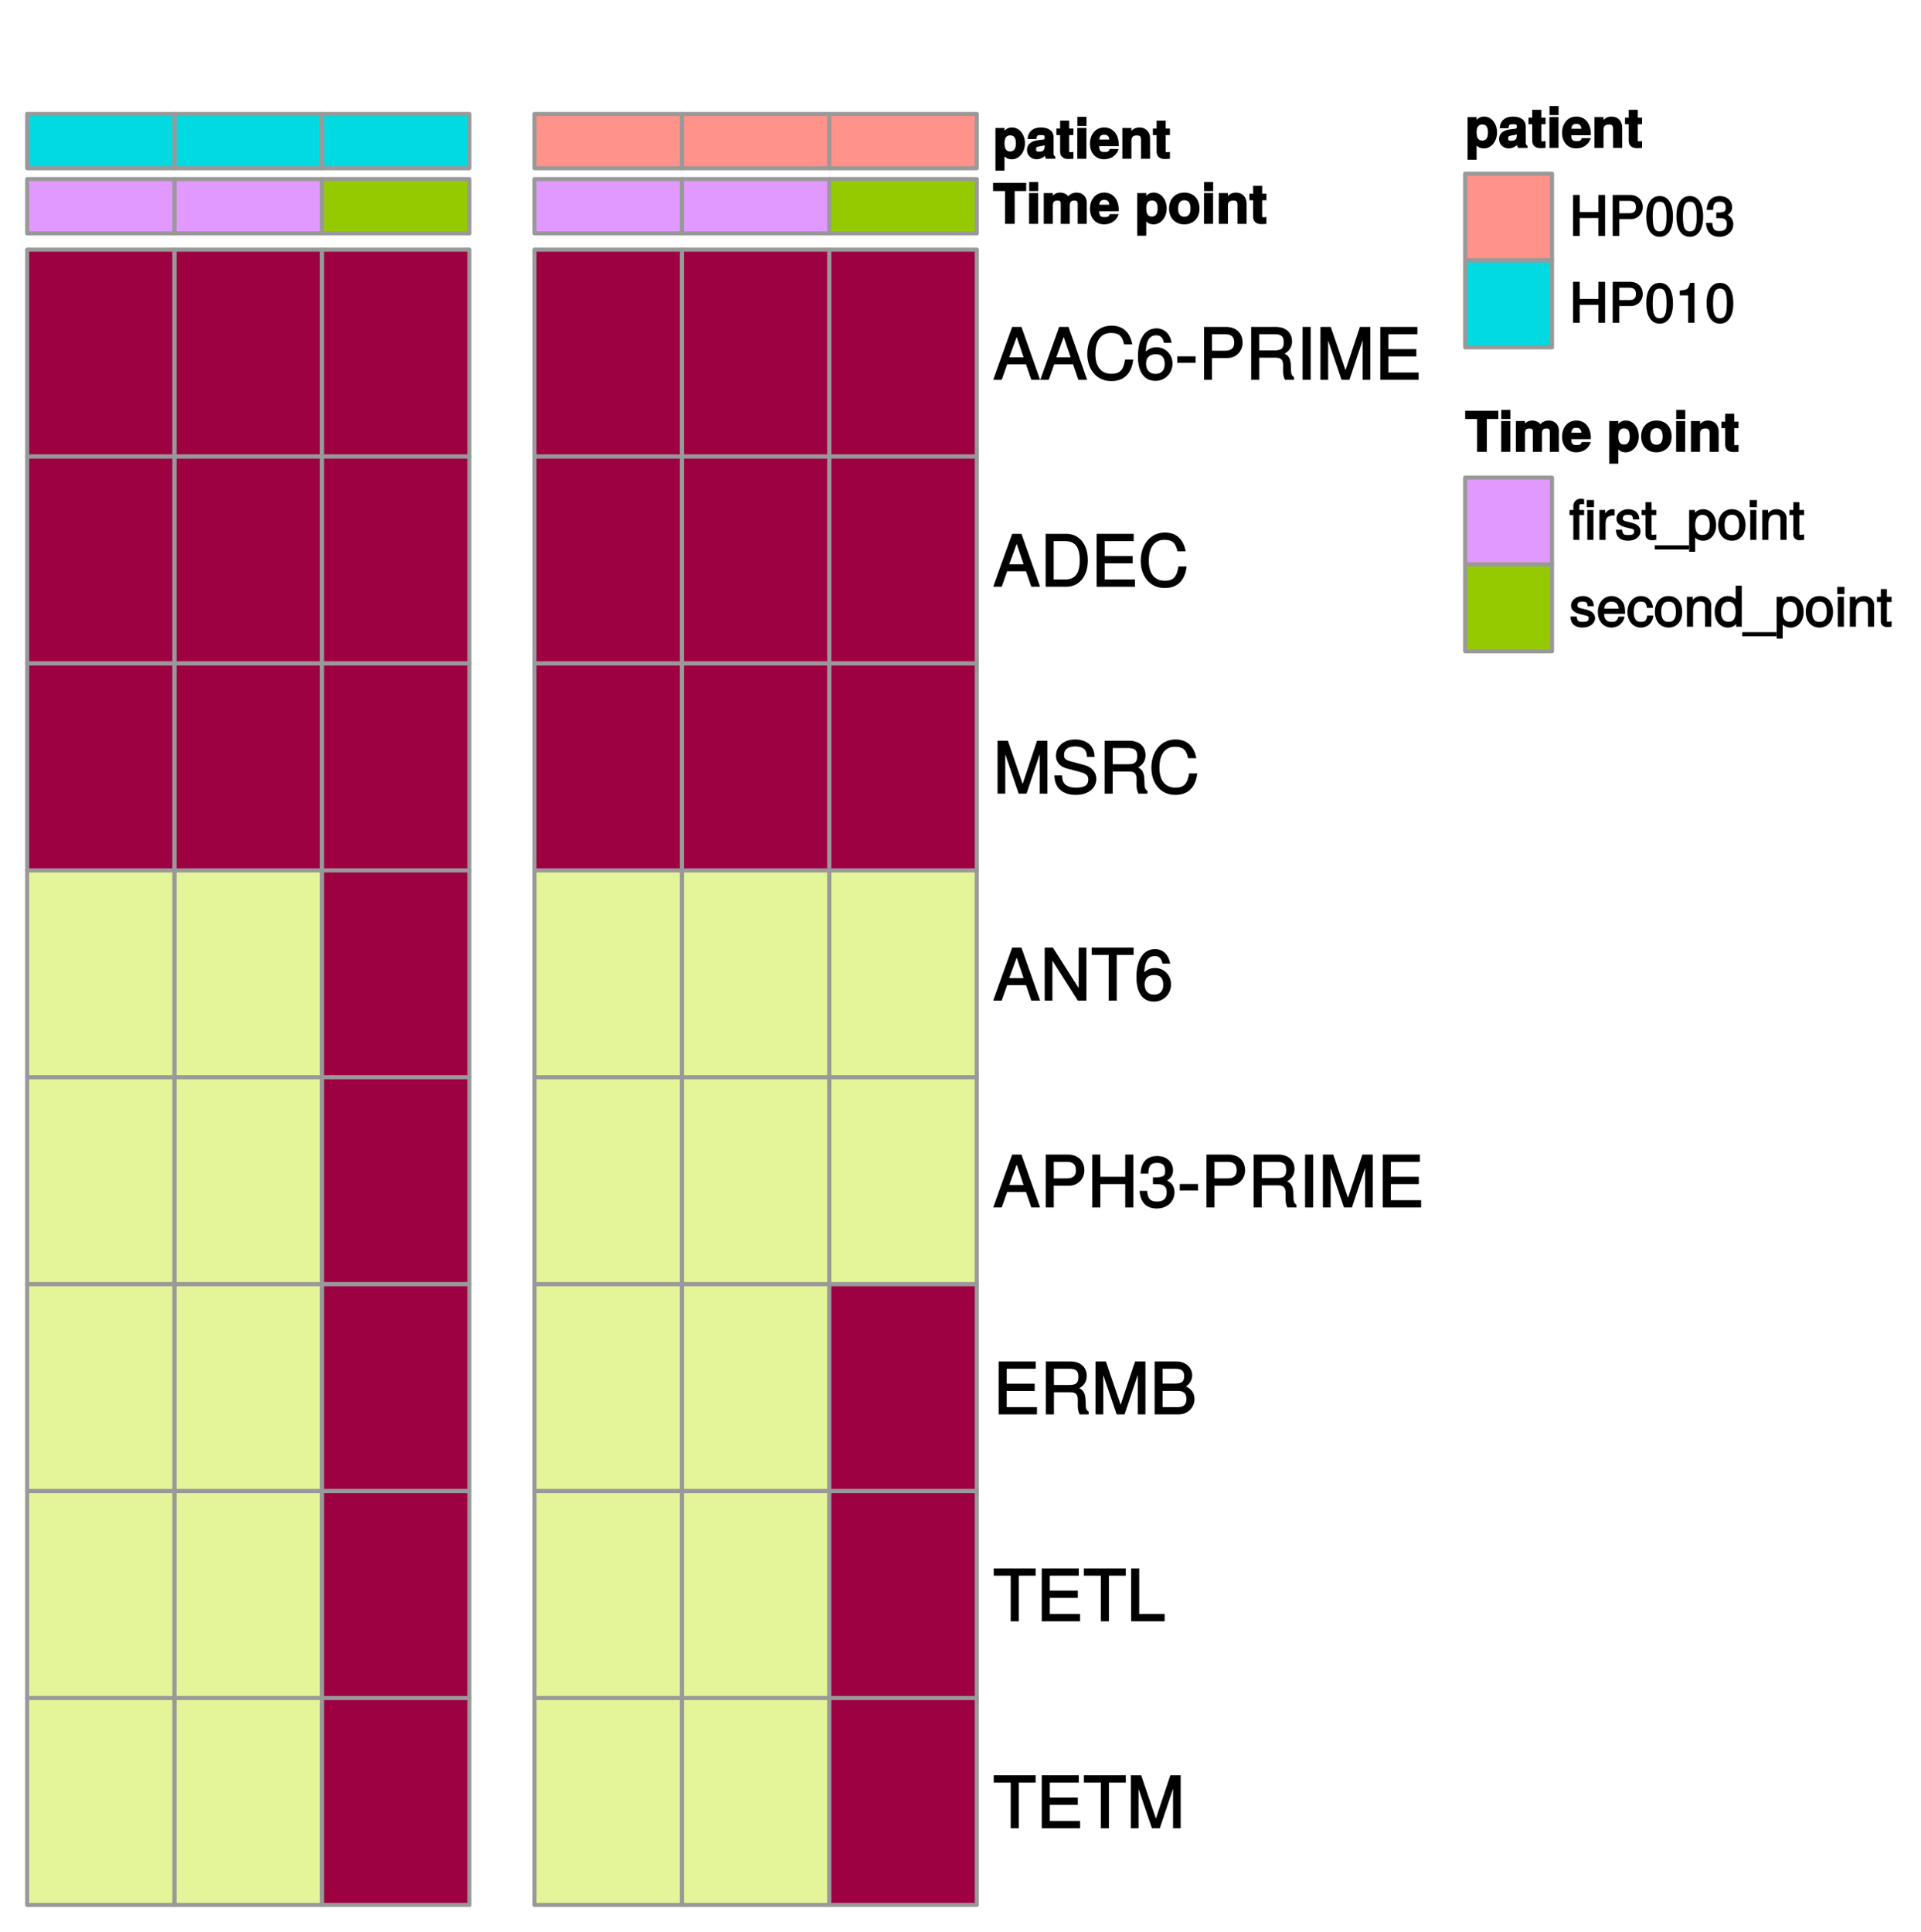 <?xml version="1.0" encoding="UTF-8"?>
<svg xmlns="http://www.w3.org/2000/svg" xmlns:xlink="http://www.w3.org/1999/xlink" width="354pt" height="356pt" viewBox="0 0 354 356" version="1.1">
<defs>
<g>
<symbol overflow="visible" id="glyph0-0">
<path style="stroke:none;" d=""/>
</symbol>
<symbol overflow="visible" id="glyph0-1">
<path style="stroke:none;" d="M 8.625 -0.125 L 5.234 -9.75 L 3.516 -9.75 L 0.031 0 L 1.594 0 L 2.594 -2.844 L 6.078 -2.844 L 7.047 0 L 8.672 0 Z M 5.828 -4.141 L 2.984 -4.141 L 4.5 -8.312 L 4.219 -8.312 L 5.625 -4.141 Z M 5.828 -4.141 "/>
</symbol>
<symbol overflow="visible" id="glyph0-2">
<path style="stroke:none;" d="M 8.797 -3.734 L 7.438 -3.734 C 7.125 -1.797 6.516 -1.109 4.906 -1.109 C 3.031 -1.109 1.969 -2.406 1.969 -4.766 C 1.969 -7.203 2.984 -8.641 4.812 -8.641 C 6.297 -8.641 6.922 -8.109 7.25 -6.531 L 8.766 -6.531 C 8.359 -8.75 7.031 -9.984 4.953 -9.984 C 2.078 -9.984 0.484 -7.531 0.484 -4.766 C 0.484 -1.984 2.125 0.234 4.906 0.234 C 7.219 0.234 8.641 -1.125 8.938 -3.734 Z M 8.797 -3.734 "/>
</symbol>
<symbol overflow="visible" id="glyph0-3">
<path style="stroke:none;" d="M 6.797 -2.984 C 6.797 -4.703 5.5 -6 3.844 -6 C 2.938 -6 2.125 -5.609 1.625 -4.922 L 1.859 -4.844 C 1.875 -7.078 2.469 -8.203 3.781 -8.203 C 4.594 -8.203 5 -7.828 5.219 -6.812 L 6.625 -6.812 C 6.391 -8.453 5.266 -9.484 3.859 -9.484 C 1.719 -9.484 0.422 -7.547 0.422 -4.328 C 0.422 -1.453 1.547 0.188 3.656 0.188 C 5.406 0.188 6.797 -1.188 6.797 -2.984 Z M 5.359 -2.906 C 5.359 -1.734 4.719 -1.094 3.672 -1.094 C 2.594 -1.094 1.922 -1.781 1.922 -2.969 C 1.922 -4.109 2.578 -4.719 3.703 -4.719 C 4.812 -4.719 5.359 -4.141 5.359 -2.906 Z M 5.359 -2.906 "/>
</symbol>
<symbol overflow="visible" id="glyph0-4">
<path style="stroke:none;" d="M 3.828 -3.25 L 3.828 -4.328 L 0.453 -4.328 L 0.453 -3.125 L 3.828 -3.125 Z M 3.828 -3.25 "/>
</symbol>
<symbol overflow="visible" id="glyph0-5">
<path style="stroke:none;" d="M 8.156 -6.828 C 8.156 -8.609 6.969 -9.75 5.094 -9.75 L 1.047 -9.75 L 1.047 0 L 2.516 0 L 2.516 -4.016 L 5.375 -4.016 C 6.922 -4.016 8.156 -5.25 8.156 -6.828 Z M 6.609 -6.875 C 6.609 -5.844 6.078 -5.359 4.906 -5.359 L 2.516 -5.359 L 2.516 -8.406 L 4.906 -8.406 C 6.078 -8.406 6.609 -7.922 6.609 -6.875 Z M 6.609 -6.875 "/>
</symbol>
<symbol overflow="visible" id="glyph0-6">
<path style="stroke:none;" d="M 8.953 -0.125 L 8.953 -0.5 C 8.469 -0.828 8.391 -1.078 8.391 -2.344 C 8.359 -3.906 8 -4.516 6.969 -4.953 L 6.969 -4.688 C 8.031 -5.203 8.594 -6 8.594 -7.078 C 8.594 -8.703 7.438 -9.75 5.578 -9.75 L 1.062 -9.75 L 1.062 0 L 2.547 0 L 2.547 -4.078 L 5.531 -4.078 C 6.609 -4.078 6.969 -3.688 6.953 -2.516 L 6.938 -1.672 C 6.922 -1.094 7.047 -0.516 7.281 0 L 8.953 0 Z M 7.062 -6.906 C 7.062 -5.781 6.625 -5.422 5.344 -5.422 L 2.547 -5.422 L 2.547 -8.406 L 5.344 -8.406 C 6.688 -8.406 7.062 -7.969 7.062 -6.906 Z M 7.062 -6.906 "/>
</symbol>
<symbol overflow="visible" id="glyph0-7">
<path style="stroke:none;" d="M 2.641 -0.125 L 2.641 -9.75 L 1.156 -9.75 L 1.156 0 L 2.641 0 Z M 2.641 -0.125 "/>
</symbol>
<symbol overflow="visible" id="glyph0-8">
<path style="stroke:none;" d="M 10.016 -0.125 L 10.016 -9.75 L 8.109 -9.75 L 5.312 -1.359 L 5.594 -1.359 L 2.734 -9.75 L 0.828 -9.75 L 0.828 0 L 2.25 0 L 2.25 -8.078 L 1.969 -8.078 L 4.719 0 L 6.172 0 L 8.875 -8.078 L 8.609 -8.078 L 8.609 0 L 10.016 0 Z M 10.016 -0.125 "/>
</symbol>
<symbol overflow="visible" id="glyph0-9">
<path style="stroke:none;" d="M 8.094 -0.125 L 8.094 -1.344 L 2.516 -1.344 L 2.516 -4.312 L 7.672 -4.312 L 7.672 -5.656 L 2.516 -5.656 L 2.516 -8.406 L 7.859 -8.406 L 7.859 -9.75 L 1.031 -9.75 L 1.031 0 L 8.094 0 Z M 8.094 -0.125 "/>
</symbol>
<symbol overflow="visible" id="glyph0-10">
<path style="stroke:none;" d="M 8.797 -4.875 C 8.797 -7.812 7.219 -9.75 4.812 -9.75 L 1.016 -9.75 L 1.016 0 L 4.812 0 C 7.203 0 8.797 -1.922 8.797 -4.875 Z M 7.312 -4.859 C 7.312 -2.469 6.469 -1.344 4.609 -1.344 L 2.5 -1.344 L 2.5 -8.406 L 4.609 -8.406 C 6.469 -8.406 7.312 -7.281 7.312 -4.859 Z M 7.312 -4.859 "/>
</symbol>
<symbol overflow="visible" id="glyph0-11">
<path style="stroke:none;" d="M 8.203 -2.734 C 8.203 -3.906 7.344 -4.906 6.062 -5.25 L 3.672 -5.891 C 2.531 -6.188 2.25 -6.422 2.25 -7.156 C 2.25 -8.109 2.969 -8.703 4.234 -8.703 C 5.75 -8.703 6.469 -8.141 6.469 -6.766 L 7.875 -6.766 C 7.875 -8.766 6.469 -9.984 4.281 -9.984 C 2.203 -9.984 0.766 -8.703 0.766 -6.984 C 0.766 -5.828 1.516 -4.969 2.766 -4.641 L 5.125 -4.016 C 6.312 -3.703 6.719 -3.359 6.719 -2.609 C 6.719 -1.578 6.078 -1.109 4.453 -1.109 C 2.656 -1.109 1.891 -1.859 1.891 -3.359 L 0.484 -3.359 C 0.484 -0.969 2.125 0.234 4.375 0.234 C 6.766 0.234 8.203 -1.047 8.203 -2.734 Z M 8.203 -2.734 "/>
</symbol>
<symbol overflow="visible" id="glyph0-12">
<path style="stroke:none;" d="M 8.531 -0.125 L 8.531 -9.75 L 7.109 -9.75 L 7.109 -1.859 L 7.344 -1.953 L 2.359 -9.75 L 0.844 -9.75 L 0.844 0 L 2.266 0 L 2.266 -7.812 L 2.031 -7.719 L 6.953 0 L 8.531 0 Z M 8.531 -0.125 "/>
</symbol>
<symbol overflow="visible" id="glyph0-13">
<path style="stroke:none;" d="M 7.844 -8.547 L 7.844 -9.75 L 0.125 -9.75 L 0.125 -8.406 L 3.25 -8.406 L 3.25 0 L 4.734 0 L 4.734 -8.406 L 7.844 -8.406 Z M 7.844 -8.547 "/>
</symbol>
<symbol overflow="visible" id="glyph0-14">
<path style="stroke:none;" d="M 8.5 -0.125 L 8.5 -9.75 L 7.016 -9.75 L 7.016 -5.656 L 2.422 -5.656 L 2.422 -9.75 L 0.938 -9.75 L 0.938 0 L 2.422 0 L 2.422 -4.312 L 7.016 -4.312 L 7.016 0 L 8.5 0 Z M 8.5 -0.125 "/>
</symbol>
<symbol overflow="visible" id="glyph0-15">
<path style="stroke:none;" d="M 6.703 -2.812 C 6.703 -3.922 6.125 -4.719 5.016 -5.094 L 5.016 -4.828 C 5.875 -5.156 6.438 -5.891 6.438 -6.812 C 6.438 -8.391 5.25 -9.484 3.5 -9.484 C 1.641 -9.484 0.5 -8.328 0.469 -6.234 L 1.891 -6.234 C 1.906 -7.734 2.344 -8.219 3.516 -8.219 C 4.531 -8.219 4.984 -7.75 4.984 -6.766 C 4.984 -5.781 4.703 -5.531 2.734 -5.531 L 2.734 -4.297 L 3.5 -4.297 C 4.766 -4.297 5.266 -3.828 5.266 -2.797 C 5.266 -1.641 4.688 -1.094 3.5 -1.094 C 2.25 -1.094 1.766 -1.578 1.672 -3.062 L 0.266 -3.062 C 0.422 -0.859 1.578 0.188 3.453 0.188 C 5.359 0.188 6.703 -1.062 6.703 -2.812 Z M 6.703 -2.812 "/>
</symbol>
<symbol overflow="visible" id="glyph0-16">
<path style="stroke:none;" d="M 8.234 -2.828 C 8.234 -3.984 7.578 -4.812 6.375 -5.281 L 6.375 -5 C 7.234 -5.406 7.812 -6.234 7.812 -7.203 C 7.812 -8.578 6.672 -9.75 4.875 -9.75 L 0.891 -9.75 L 0.891 0 L 5.297 0 C 7 0 8.234 -1.281 8.234 -2.828 Z M 6.328 -7.031 C 6.328 -6.078 5.922 -5.672 4.578 -5.672 L 2.359 -5.672 L 2.359 -8.406 L 4.578 -8.406 C 5.922 -8.406 6.328 -8 6.328 -7.031 Z M 6.75 -2.828 C 6.75 -1.906 6.328 -1.344 5.188 -1.344 L 2.359 -1.344 L 2.359 -4.328 L 5.188 -4.328 C 6.328 -4.328 6.75 -3.75 6.75 -2.828 Z M 6.75 -2.828 "/>
</symbol>
<symbol overflow="visible" id="glyph0-17">
<path style="stroke:none;" d="M 7.062 -0.125 L 7.062 -1.344 L 2.375 -1.344 L 2.375 -9.75 L 0.891 -9.75 L 0.891 0 L 7.062 0 Z M 7.062 -0.125 "/>
</symbol>
<symbol overflow="visible" id="glyph1-0">
<path style="stroke:none;" d=""/>
</symbol>
<symbol overflow="visible" id="glyph1-1">
<path style="stroke:none;" d="M 6.109 -6.172 L 6.109 -7.562 L 0 -7.562 L 0 -6.047 L 2.203 -6.047 L 2.203 0 L 3.984 0 L 3.984 -6.047 L 6.109 -6.047 Z M 6.109 -6.172 "/>
</symbol>
<symbol overflow="visible" id="glyph1-2">
<path style="stroke:none;" d="M 2.203 -0.125 L 2.203 -5.672 L 0.531 -5.672 L 0.531 0 L 2.203 0 Z M 2.219 -6.188 L 2.219 -7.719 L 0.547 -7.719 L 0.547 -6.047 L 2.219 -6.047 Z M 2.219 -6.188 "/>
</symbol>
<symbol overflow="visible" id="glyph1-3">
<path style="stroke:none;" d="M 8.375 -0.125 L 8.375 -3.953 C 8.375 -5 7.594 -5.766 6.516 -5.766 C 5.844 -5.766 5.266 -5.484 4.953 -5.062 C 4.766 -5.438 4.141 -5.766 3.469 -5.766 C 2.844 -5.766 2.344 -5.516 1.891 -4.953 L 2.125 -4.859 L 2.125 -5.672 L 0.453 -5.672 L 0.453 0 L 2.125 0 L 2.125 -3.375 C 2.125 -4.031 2.359 -4.297 2.953 -4.297 C 3.438 -4.297 3.578 -4.156 3.578 -3.734 L 3.578 0 L 5.25 0 L 5.25 -3.375 C 5.25 -4.031 5.484 -4.297 6.078 -4.297 C 6.547 -4.297 6.703 -4.156 6.703 -3.734 L 6.703 0 L 8.375 0 Z M 8.375 -0.125 "/>
</symbol>
<symbol overflow="visible" id="glyph1-4">
<path style="stroke:none;" d="M 5.375 -2.625 C 5.375 -4.484 4.312 -5.766 2.719 -5.766 C 1.172 -5.766 0.078 -4.562 0.078 -2.766 C 0.078 -1.031 1.156 0.094 2.688 0.094 C 3.906 0.094 5.016 -0.594 5.359 -1.797 L 3.703 -1.797 C 3.547 -1.266 3.25 -1.25 2.734 -1.25 C 2.078 -1.25 1.797 -1.406 1.766 -2.328 L 5.359 -2.328 Z M 3.797 -3.531 L 1.797 -3.531 C 1.859 -4.141 2.078 -4.422 2.703 -4.422 C 3.297 -4.422 3.578 -4.156 3.641 -3.531 Z M 3.797 -3.531 "/>
</symbol>
<symbol overflow="visible" id="glyph1-5">
<path style="stroke:none;" d=""/>
</symbol>
<symbol overflow="visible" id="glyph1-6">
<path style="stroke:none;" d="M 5.875 -2.828 C 5.875 -4.438 4.891 -5.766 3.484 -5.766 C 2.797 -5.766 2.219 -5.438 1.875 -4.828 L 2.109 -4.734 L 2.109 -5.672 L 0.438 -5.672 L 0.438 2.188 L 2.109 2.188 L 2.109 -0.844 L 1.875 -0.766 C 2.219 -0.156 2.797 0.094 3.484 0.094 C 4.781 0.094 5.875 -1.188 5.875 -2.828 Z M 4.203 -2.812 C 4.203 -1.828 3.844 -1.344 3.156 -1.344 C 2.453 -1.344 2.109 -1.812 2.109 -2.828 C 2.109 -3.844 2.453 -4.312 3.156 -4.312 C 3.875 -4.312 4.203 -3.844 4.203 -2.812 Z M 4.203 -2.812 "/>
</symbol>
<symbol overflow="visible" id="glyph1-7">
<path style="stroke:none;" d="M 5.812 -2.797 C 5.812 -4.625 4.703 -5.766 3.016 -5.766 C 1.359 -5.766 0.203 -4.594 0.203 -2.828 C 0.203 -1.047 1.359 0.094 3.016 0.094 C 4.656 0.094 5.812 -1.062 5.812 -2.797 Z M 4.156 -2.812 C 4.156 -1.797 3.766 -1.312 3.016 -1.312 C 2.266 -1.312 1.875 -1.797 1.875 -2.828 C 1.875 -3.859 2.266 -4.359 3.016 -4.359 C 3.797 -4.359 4.156 -3.875 4.156 -2.812 Z M 4.156 -2.812 "/>
</symbol>
<symbol overflow="visible" id="glyph1-8">
<path style="stroke:none;" d="M 5.594 -0.125 L 5.594 -3.75 C 5.594 -4.938 4.797 -5.766 3.656 -5.766 C 2.922 -5.766 2.328 -5.453 1.938 -4.844 L 2.156 -4.75 L 2.156 -5.672 L 0.484 -5.672 L 0.484 0 L 2.156 0 L 2.156 -3.375 C 2.156 -4.016 2.484 -4.297 3.156 -4.297 C 3.766 -4.297 3.922 -4.094 3.922 -3.453 L 3.922 0 L 5.594 0 Z M 5.594 -0.125 "/>
</symbol>
<symbol overflow="visible" id="glyph1-9">
<path style="stroke:none;" d="M 3.141 -0.125 L 3.141 -1.266 C 2.875 -1.234 2.797 -1.219 2.688 -1.219 C 2.312 -1.219 2.359 -1.188 2.359 -1.672 L 2.359 -4.359 L 3.141 -4.359 L 3.141 -5.562 L 2.359 -5.562 L 2.359 -7.016 L 0.688 -7.016 L 0.688 -5.562 L 0 -5.562 L 0 -4.359 L 0.688 -4.359 L 0.688 -1.297 C 0.688 -0.438 1.281 0.047 2.203 0.047 C 2.516 0.047 2.766 0.016 3.141 0 Z M 3.141 -0.125 "/>
</symbol>
<symbol overflow="visible" id="glyph1-10">
<path style="stroke:none;" d="M 5.375 -0.125 L 5.375 -0.359 C 5.078 -0.625 5.047 -0.688 5.047 -0.953 L 5.047 -3.953 C 5.047 -5.062 4.172 -5.766 2.703 -5.766 C 1.25 -5.766 0.344 -5 0.25 -3.625 L 1.875 -3.625 C 1.953 -4.312 2.047 -4.359 2.734 -4.359 C 3.281 -4.359 3.406 -4.312 3.406 -3.953 C 3.406 -3.375 3.125 -3.578 2.438 -3.453 L 1.875 -3.359 C 0.797 -3.172 0.141 -2.562 0.141 -1.594 C 0.141 -0.547 1.016 0.094 1.922 0.094 C 2.516 0.094 3.156 -0.203 3.656 -0.719 L 3.422 -0.812 C 3.422 -0.531 3.484 -0.203 3.656 0 L 5.375 0 Z M 3.406 -2.438 C 3.406 -1.625 3.156 -1.312 2.438 -1.312 C 1.969 -1.312 1.812 -1.344 1.812 -1.75 C 1.812 -2.156 1.906 -2.188 2.484 -2.297 L 2.953 -2.375 C 3.328 -2.453 3.484 -2.516 3.406 -2.469 Z M 3.406 -2.438 "/>
</symbol>
<symbol overflow="visible" id="glyph2-0">
<path style="stroke:none;" d=""/>
</symbol>
<symbol overflow="visible" id="glyph2-1">
<path style="stroke:none;" d="M 6.578 -0.125 L 6.578 -7.562 L 5.359 -7.562 L 5.359 -4.406 L 1.906 -4.406 L 1.906 -7.562 L 0.688 -7.562 L 0.688 0 L 1.906 0 L 1.906 -3.312 L 5.359 -3.312 L 5.359 0 L 6.578 0 Z M 6.578 -0.125 "/>
</symbol>
<symbol overflow="visible" id="glyph2-2">
<path style="stroke:none;" d="M 6.312 -5.281 C 6.312 -6.656 5.359 -7.562 3.922 -7.562 L 0.766 -7.562 L 0.766 0 L 1.984 0 L 1.984 -3.094 L 4.125 -3.094 C 5.328 -3.094 6.312 -4.062 6.312 -5.281 Z M 5.047 -5.312 C 5.047 -4.516 4.672 -4.188 3.781 -4.188 L 1.984 -4.188 L 1.984 -6.469 L 3.781 -6.469 C 4.672 -6.469 5.047 -6.125 5.047 -5.312 Z M 5.047 -5.312 "/>
</symbol>
<symbol overflow="visible" id="glyph2-3">
<path style="stroke:none;" d="M 5.203 -3.547 C 5.203 -6 4.297 -7.359 2.75 -7.359 C 1.219 -7.359 0.281 -5.984 0.281 -3.594 C 0.281 -1.203 1.234 0.156 2.75 0.156 C 4.25 0.156 5.203 -1.203 5.203 -3.547 Z M 4.016 -3.625 C 4.016 -1.609 3.703 -0.844 2.734 -0.844 C 1.797 -0.844 1.469 -1.656 1.469 -3.594 C 1.469 -5.531 1.797 -6.312 2.75 -6.312 C 3.703 -6.312 4.016 -5.516 4.016 -3.625 Z M 4.016 -3.625 "/>
</symbol>
<symbol overflow="visible" id="glyph2-4">
<path style="stroke:none;" d="M 5.203 -2.188 C 5.203 -3.047 4.703 -3.688 3.859 -3.984 L 3.859 -3.703 C 4.516 -3.969 4.984 -4.562 4.984 -5.266 C 4.984 -6.484 4.047 -7.359 2.688 -7.359 C 1.266 -7.359 0.344 -6.438 0.312 -4.797 L 1.484 -4.797 C 1.516 -5.984 1.797 -6.312 2.703 -6.312 C 3.484 -6.312 3.797 -5.984 3.797 -5.234 C 3.797 -4.484 3.625 -4.312 2.062 -4.312 L 2.062 -3.297 L 2.688 -3.297 C 3.656 -3.297 4.016 -2.969 4.016 -2.188 C 4.016 -1.297 3.609 -0.906 2.688 -0.906 C 1.734 -0.906 1.406 -1.234 1.328 -2.406 L 0.156 -2.406 C 0.281 -0.688 1.203 0.156 2.656 0.156 C 4.125 0.156 5.203 -0.844 5.203 -2.188 Z M 5.203 -2.188 "/>
</symbol>
<symbol overflow="visible" id="glyph2-5">
<path style="stroke:none;" d="M 3.609 -0.125 L 3.609 -7.359 L 2.781 -7.359 C 2.438 -6.125 2.375 -6.125 0.875 -5.938 L 0.875 -5.047 L 2.438 -5.047 L 2.438 0 L 3.609 0 Z M 3.609 -0.125 "/>
</symbol>
<symbol overflow="visible" id="glyph2-6">
<path style="stroke:none;" d="M 2.719 -4.688 L 2.719 -5.516 L 1.844 -5.516 L 1.844 -6.188 C 1.844 -6.547 1.906 -6.594 2.297 -6.594 C 2.359 -6.594 2.391 -6.594 2.719 -6.562 L 2.719 -7.516 C 2.391 -7.578 2.281 -7.594 2.109 -7.594 C 1.344 -7.594 0.734 -7.016 0.734 -6.266 L 0.734 -5.516 L 0.031 -5.516 L 0.031 -4.562 L 0.734 -4.562 L 0.734 0 L 1.844 0 L 1.844 -4.562 L 2.719 -4.562 Z M 4.438 -0.125 L 4.438 -5.516 L 3.312 -5.516 L 3.312 0 L 4.438 0 Z M 4.547 -6.156 L 4.547 -7.344 L 3.203 -7.344 L 3.203 -6.031 L 4.547 -6.031 Z M 4.547 -6.156 "/>
</symbol>
<symbol overflow="visible" id="glyph2-7">
<path style="stroke:none;" d="M 3.344 -4.641 L 3.344 -5.609 C 3.062 -5.656 3 -5.656 2.891 -5.656 C 2.344 -5.656 1.828 -5.297 1.344 -4.516 L 1.594 -4.422 L 1.594 -5.516 L 0.547 -5.516 L 0.547 0 L 1.672 0 L 1.672 -2.844 C 1.672 -4.031 1.922 -4.484 3.344 -4.516 Z M 3.344 -4.641 "/>
</symbol>
<symbol overflow="visible" id="glyph2-8">
<path style="stroke:none;" d="M 4.734 -1.594 C 4.734 -2.375 4.156 -2.906 3.109 -3.156 L 2.312 -3.344 C 1.625 -3.516 1.484 -3.594 1.484 -3.953 C 1.484 -4.438 1.766 -4.625 2.453 -4.625 C 3.125 -4.625 3.328 -4.453 3.344 -3.781 L 4.516 -3.781 C 4.516 -4.938 3.688 -5.656 2.484 -5.656 C 1.266 -5.656 0.312 -4.891 0.312 -3.922 C 0.312 -3.094 0.891 -2.578 2.125 -2.281 L 2.906 -2.094 C 3.484 -1.953 3.562 -1.906 3.562 -1.531 C 3.562 -1.047 3.234 -0.891 2.5 -0.891 C 1.75 -0.891 1.469 -0.938 1.344 -1.875 L 0.188 -1.875 C 0.234 -0.516 1.062 0.156 2.438 0.156 C 3.75 0.156 4.734 -0.594 4.734 -1.594 Z M 4.734 -1.594 "/>
</symbol>
<symbol overflow="visible" id="glyph2-9">
<path style="stroke:none;" d="M 2.688 -0.125 L 2.688 -1.016 C 2.438 -0.938 2.297 -0.938 2.141 -0.938 C 1.781 -0.938 1.812 -0.891 1.812 -1.266 L 1.812 -4.562 L 2.688 -4.562 L 2.688 -5.516 L 1.812 -5.516 L 1.812 -6.953 L 0.703 -6.953 L 0.703 -5.516 L -0.016 -5.516 L -0.016 -4.562 L 0.703 -4.562 L 0.703 -0.891 C 0.703 -0.359 1.203 0.062 1.859 0.062 C 2.062 0.062 2.266 0.047 2.688 -0.016 Z M 2.688 -0.125 "/>
</symbol>
<symbol overflow="visible" id="glyph2-10">
<path style="stroke:none;" d="M 5.922 1.641 L 5.922 1 L -0.375 1 L -0.375 1.766 L 5.922 1.766 Z M 5.922 1.641 "/>
</symbol>
<symbol overflow="visible" id="glyph2-11">
<path style="stroke:none;" d="M 5.375 -2.703 C 5.375 -4.453 4.375 -5.656 2.984 -5.656 C 2.266 -5.656 1.594 -5.297 1.203 -4.688 L 1.453 -4.578 L 1.453 -5.516 L 0.406 -5.516 L 0.406 2.188 L 1.516 2.188 L 1.516 -0.766 L 1.266 -0.672 C 1.703 -0.125 2.312 0.156 2.984 0.156 C 4.344 0.156 5.375 -1.031 5.375 -2.703 Z M 4.203 -2.719 C 4.203 -1.531 3.75 -0.906 2.844 -0.906 C 1.953 -0.906 1.516 -1.484 1.516 -2.703 C 1.516 -3.938 1.953 -4.609 2.844 -4.609 C 3.766 -4.609 4.203 -3.969 4.203 -2.719 Z M 4.203 -2.719 "/>
</symbol>
<symbol overflow="visible" id="glyph2-12">
<path style="stroke:none;" d="M 5.234 -2.703 C 5.234 -4.516 4.234 -5.656 2.719 -5.656 C 1.25 -5.656 0.203 -4.516 0.203 -2.75 C 0.203 -0.984 1.234 0.156 2.734 0.156 C 4.203 0.156 5.234 -0.984 5.234 -2.703 Z M 4.078 -2.719 C 4.078 -1.484 3.656 -0.891 2.734 -0.891 C 1.797 -0.891 1.375 -1.484 1.375 -2.75 C 1.375 -4.016 1.797 -4.625 2.734 -4.625 C 3.672 -4.625 4.078 -4.016 4.078 -2.719 Z M 4.078 -2.719 "/>
</symbol>
<symbol overflow="visible" id="glyph2-13">
<path style="stroke:none;" d="M 1.672 -0.125 L 1.672 -5.516 L 0.547 -5.516 L 0.547 0 L 1.672 0 Z M 1.781 -6.156 L 1.781 -7.344 L 0.453 -7.344 L 0.453 -6.031 L 1.781 -6.031 Z M 1.781 -6.156 "/>
</symbol>
<symbol overflow="visible" id="glyph2-14">
<path style="stroke:none;" d="M 5.016 -0.125 L 5.016 -4.094 C 5.016 -4.953 4.219 -5.656 3.203 -5.656 C 2.438 -5.656 1.812 -5.312 1.359 -4.594 L 1.609 -4.484 L 1.609 -5.516 L 0.547 -5.516 L 0.547 0 L 1.672 0 L 1.672 -3.016 C 1.672 -4.094 2.109 -4.656 2.953 -4.656 C 3.625 -4.656 3.891 -4.391 3.891 -3.766 L 3.891 0 L 5.016 0 Z M 5.016 -0.125 "/>
</symbol>
<symbol overflow="visible" id="glyph2-15">
<path style="stroke:none;" d="M 5.266 -2.516 C 5.266 -3.266 5.203 -3.75 5.062 -4.141 C 4.719 -5 3.781 -5.656 2.797 -5.656 C 1.344 -5.656 0.25 -4.438 0.25 -2.719 C 0.25 -1 1.312 0.156 2.781 0.156 C 3.984 0.156 4.953 -0.656 5.188 -1.859 L 4.062 -1.859 C 3.797 -1.031 3.484 -0.891 2.812 -0.891 C 1.938 -0.891 1.438 -1.312 1.406 -2.375 L 5.266 -2.375 Z M 4.344 -3.156 C 4.344 -3.156 4.125 -3.312 4.141 -3.328 L 1.438 -3.328 C 1.5 -4.125 1.953 -4.625 2.797 -4.625 C 3.609 -4.625 4.094 -4.062 4.094 -3.25 Z M 4.344 -3.156 "/>
</symbol>
<symbol overflow="visible" id="glyph2-16">
<path style="stroke:none;" d="M 4.766 -2.062 L 3.797 -2.062 C 3.641 -1.094 3.359 -0.891 2.656 -0.891 C 1.734 -0.891 1.312 -1.453 1.312 -2.703 C 1.312 -4.016 1.719 -4.625 2.625 -4.625 C 3.328 -4.625 3.625 -4.344 3.734 -3.484 L 4.859 -3.484 C 4.75 -4.891 3.812 -5.656 2.641 -5.656 C 1.234 -5.656 0.156 -4.438 0.156 -2.703 C 0.156 -1.016 1.203 0.156 2.625 0.156 C 3.875 0.156 4.812 -0.734 4.922 -2.062 Z M 4.766 -2.062 "/>
</symbol>
<symbol overflow="visible" id="glyph2-17">
<path style="stroke:none;" d="M 5.094 -0.125 L 5.094 -7.562 L 3.969 -7.562 L 3.969 -4.703 L 4.219 -4.812 C 3.875 -5.344 3.203 -5.656 2.516 -5.656 C 1.156 -5.656 0.109 -4.469 0.109 -2.797 C 0.109 -1.031 1.125 0.156 2.547 0.156 C 3.266 0.156 3.859 -0.156 4.312 -0.812 L 4.062 -0.906 L 4.062 0 L 5.094 0 Z M 3.969 -2.734 C 3.969 -1.516 3.547 -0.906 2.656 -0.906 C 1.734 -0.906 1.266 -1.531 1.266 -2.75 C 1.266 -3.969 1.734 -4.609 2.656 -4.609 C 3.547 -4.609 3.969 -3.938 3.969 -2.734 Z M 3.969 -2.734 "/>
</symbol>
</g>
</defs>
<g id="surface1278">
<rect x="0" y="0" width="354" height="356" style="fill:rgb(100%,100%,100%);fill-opacity:1;stroke:none;"/>
<path style="fill-rule:nonzero;fill:rgb(61.961%,0.392%,25.882%);fill-opacity:1;stroke-width:0.75;stroke-linecap:round;stroke-linejoin:round;stroke:rgb(60%,60%,60%);stroke-opacity:1;stroke-miterlimit:10;" d="M 5 84.125 L 32.168 84.125 L 32.168 46 L 5 46 Z M 5 84.125 "/>
<path style="fill-rule:nonzero;fill:rgb(61.961%,0.392%,25.882%);fill-opacity:1;stroke-width:0.75;stroke-linecap:round;stroke-linejoin:round;stroke:rgb(60%,60%,60%);stroke-opacity:1;stroke-miterlimit:10;" d="M 5 122.25 L 32.168 122.25 L 32.168 84.125 L 5 84.125 Z M 5 122.25 "/>
<path style="fill-rule:nonzero;fill:rgb(61.961%,0.392%,25.882%);fill-opacity:1;stroke-width:0.75;stroke-linecap:round;stroke-linejoin:round;stroke:rgb(60%,60%,60%);stroke-opacity:1;stroke-miterlimit:10;" d="M 5 160.375 L 32.168 160.375 L 32.168 122.25 L 5 122.25 Z M 5 160.375 "/>
<path style="fill-rule:nonzero;fill:rgb(89.412%,95.686%,59.608%);fill-opacity:1;stroke-width:0.75;stroke-linecap:round;stroke-linejoin:round;stroke:rgb(60%,60%,60%);stroke-opacity:1;stroke-miterlimit:10;" d="M 5 198.5 L 32.168 198.5 L 32.168 160.375 L 5 160.375 Z M 5 198.5 "/>
<path style="fill-rule:nonzero;fill:rgb(89.412%,95.686%,59.608%);fill-opacity:1;stroke-width:0.75;stroke-linecap:round;stroke-linejoin:round;stroke:rgb(60%,60%,60%);stroke-opacity:1;stroke-miterlimit:10;" d="M 5 236.625 L 32.168 236.625 L 32.168 198.5 L 5 198.5 Z M 5 236.625 "/>
<path style="fill-rule:nonzero;fill:rgb(89.412%,95.686%,59.608%);fill-opacity:1;stroke-width:0.75;stroke-linecap:round;stroke-linejoin:round;stroke:rgb(60%,60%,60%);stroke-opacity:1;stroke-miterlimit:10;" d="M 5 274.75 L 32.168 274.75 L 32.168 236.625 L 5 236.625 Z M 5 274.75 "/>
<path style="fill-rule:nonzero;fill:rgb(89.412%,95.686%,59.608%);fill-opacity:1;stroke-width:0.75;stroke-linecap:round;stroke-linejoin:round;stroke:rgb(60%,60%,60%);stroke-opacity:1;stroke-miterlimit:10;" d="M 5 312.875 L 32.168 312.875 L 32.168 274.75 L 5 274.75 Z M 5 312.875 "/>
<path style="fill-rule:nonzero;fill:rgb(89.412%,95.686%,59.608%);fill-opacity:1;stroke-width:0.75;stroke-linecap:round;stroke-linejoin:round;stroke:rgb(60%,60%,60%);stroke-opacity:1;stroke-miterlimit:10;" d="M 5 351 L 32.168 351 L 32.168 312.875 L 5 312.875 Z M 5 351 "/>
<path style="fill-rule:nonzero;fill:rgb(61.961%,0.392%,25.882%);fill-opacity:1;stroke-width:0.75;stroke-linecap:round;stroke-linejoin:round;stroke:rgb(60%,60%,60%);stroke-opacity:1;stroke-miterlimit:10;" d="M 32.168 84.125 L 59.336 84.125 L 59.336 46 L 32.168 46 Z M 32.168 84.125 "/>
<path style="fill-rule:nonzero;fill:rgb(61.961%,0.392%,25.882%);fill-opacity:1;stroke-width:0.75;stroke-linecap:round;stroke-linejoin:round;stroke:rgb(60%,60%,60%);stroke-opacity:1;stroke-miterlimit:10;" d="M 32.168 122.25 L 59.336 122.25 L 59.336 84.125 L 32.168 84.125 Z M 32.168 122.25 "/>
<path style="fill-rule:nonzero;fill:rgb(61.961%,0.392%,25.882%);fill-opacity:1;stroke-width:0.75;stroke-linecap:round;stroke-linejoin:round;stroke:rgb(60%,60%,60%);stroke-opacity:1;stroke-miterlimit:10;" d="M 32.168 160.375 L 59.336 160.375 L 59.336 122.25 L 32.168 122.25 Z M 32.168 160.375 "/>
<path style="fill-rule:nonzero;fill:rgb(89.412%,95.686%,59.608%);fill-opacity:1;stroke-width:0.75;stroke-linecap:round;stroke-linejoin:round;stroke:rgb(60%,60%,60%);stroke-opacity:1;stroke-miterlimit:10;" d="M 32.168 198.5 L 59.336 198.5 L 59.336 160.375 L 32.168 160.375 Z M 32.168 198.5 "/>
<path style="fill-rule:nonzero;fill:rgb(89.412%,95.686%,59.608%);fill-opacity:1;stroke-width:0.75;stroke-linecap:round;stroke-linejoin:round;stroke:rgb(60%,60%,60%);stroke-opacity:1;stroke-miterlimit:10;" d="M 32.168 236.625 L 59.336 236.625 L 59.336 198.5 L 32.168 198.5 Z M 32.168 236.625 "/>
<path style="fill-rule:nonzero;fill:rgb(89.412%,95.686%,59.608%);fill-opacity:1;stroke-width:0.75;stroke-linecap:round;stroke-linejoin:round;stroke:rgb(60%,60%,60%);stroke-opacity:1;stroke-miterlimit:10;" d="M 32.168 274.75 L 59.336 274.75 L 59.336 236.625 L 32.168 236.625 Z M 32.168 274.75 "/>
<path style="fill-rule:nonzero;fill:rgb(89.412%,95.686%,59.608%);fill-opacity:1;stroke-width:0.75;stroke-linecap:round;stroke-linejoin:round;stroke:rgb(60%,60%,60%);stroke-opacity:1;stroke-miterlimit:10;" d="M 32.168 312.875 L 59.336 312.875 L 59.336 274.75 L 32.168 274.75 Z M 32.168 312.875 "/>
<path style="fill-rule:nonzero;fill:rgb(89.412%,95.686%,59.608%);fill-opacity:1;stroke-width:0.75;stroke-linecap:round;stroke-linejoin:round;stroke:rgb(60%,60%,60%);stroke-opacity:1;stroke-miterlimit:10;" d="M 32.168 351 L 59.336 351 L 59.336 312.875 L 32.168 312.875 Z M 32.168 351 "/>
<path style="fill-rule:nonzero;fill:rgb(61.961%,0.392%,25.882%);fill-opacity:1;stroke-width:0.75;stroke-linecap:round;stroke-linejoin:round;stroke:rgb(60%,60%,60%);stroke-opacity:1;stroke-miterlimit:10;" d="M 59.332 84.125 L 86.5 84.125 L 86.5 46 L 59.332 46 Z M 59.332 84.125 "/>
<path style="fill-rule:nonzero;fill:rgb(61.961%,0.392%,25.882%);fill-opacity:1;stroke-width:0.75;stroke-linecap:round;stroke-linejoin:round;stroke:rgb(60%,60%,60%);stroke-opacity:1;stroke-miterlimit:10;" d="M 59.332 122.25 L 86.5 122.25 L 86.5 84.125 L 59.332 84.125 Z M 59.332 122.25 "/>
<path style="fill-rule:nonzero;fill:rgb(61.961%,0.392%,25.882%);fill-opacity:1;stroke-width:0.75;stroke-linecap:round;stroke-linejoin:round;stroke:rgb(60%,60%,60%);stroke-opacity:1;stroke-miterlimit:10;" d="M 59.332 160.375 L 86.5 160.375 L 86.5 122.25 L 59.332 122.25 Z M 59.332 160.375 "/>
<path style="fill-rule:nonzero;fill:rgb(61.961%,0.392%,25.882%);fill-opacity:1;stroke-width:0.75;stroke-linecap:round;stroke-linejoin:round;stroke:rgb(60%,60%,60%);stroke-opacity:1;stroke-miterlimit:10;" d="M 59.332 198.5 L 86.5 198.5 L 86.5 160.375 L 59.332 160.375 Z M 59.332 198.5 "/>
<path style="fill-rule:nonzero;fill:rgb(61.961%,0.392%,25.882%);fill-opacity:1;stroke-width:0.75;stroke-linecap:round;stroke-linejoin:round;stroke:rgb(60%,60%,60%);stroke-opacity:1;stroke-miterlimit:10;" d="M 59.332 236.625 L 86.5 236.625 L 86.5 198.5 L 59.332 198.5 Z M 59.332 236.625 "/>
<path style="fill-rule:nonzero;fill:rgb(61.961%,0.392%,25.882%);fill-opacity:1;stroke-width:0.75;stroke-linecap:round;stroke-linejoin:round;stroke:rgb(60%,60%,60%);stroke-opacity:1;stroke-miterlimit:10;" d="M 59.332 274.75 L 86.5 274.75 L 86.5 236.625 L 59.332 236.625 Z M 59.332 274.75 "/>
<path style="fill-rule:nonzero;fill:rgb(61.961%,0.392%,25.882%);fill-opacity:1;stroke-width:0.75;stroke-linecap:round;stroke-linejoin:round;stroke:rgb(60%,60%,60%);stroke-opacity:1;stroke-miterlimit:10;" d="M 59.332 312.875 L 86.5 312.875 L 86.5 274.75 L 59.332 274.75 Z M 59.332 312.875 "/>
<path style="fill-rule:nonzero;fill:rgb(61.961%,0.392%,25.882%);fill-opacity:1;stroke-width:0.75;stroke-linecap:round;stroke-linejoin:round;stroke:rgb(60%,60%,60%);stroke-opacity:1;stroke-miterlimit:10;" d="M 59.332 351 L 86.5 351 L 86.5 312.875 L 59.332 312.875 Z M 59.332 351 "/>
<path style="fill-rule:nonzero;fill:rgb(61.961%,0.392%,25.882%);fill-opacity:1;stroke-width:0.75;stroke-linecap:round;stroke-linejoin:round;stroke:rgb(60%,60%,60%);stroke-opacity:1;stroke-miterlimit:10;" d="M 98.5 84.125 L 125.668 84.125 L 125.668 46 L 98.5 46 Z M 98.5 84.125 "/>
<path style="fill-rule:nonzero;fill:rgb(61.961%,0.392%,25.882%);fill-opacity:1;stroke-width:0.75;stroke-linecap:round;stroke-linejoin:round;stroke:rgb(60%,60%,60%);stroke-opacity:1;stroke-miterlimit:10;" d="M 98.5 122.25 L 125.668 122.25 L 125.668 84.125 L 98.5 84.125 Z M 98.5 122.25 "/>
<path style="fill-rule:nonzero;fill:rgb(61.961%,0.392%,25.882%);fill-opacity:1;stroke-width:0.75;stroke-linecap:round;stroke-linejoin:round;stroke:rgb(60%,60%,60%);stroke-opacity:1;stroke-miterlimit:10;" d="M 98.5 160.375 L 125.668 160.375 L 125.668 122.25 L 98.5 122.25 Z M 98.5 160.375 "/>
<path style="fill-rule:nonzero;fill:rgb(89.412%,95.686%,59.608%);fill-opacity:1;stroke-width:0.75;stroke-linecap:round;stroke-linejoin:round;stroke:rgb(60%,60%,60%);stroke-opacity:1;stroke-miterlimit:10;" d="M 98.5 198.5 L 125.668 198.5 L 125.668 160.375 L 98.5 160.375 Z M 98.5 198.5 "/>
<path style="fill-rule:nonzero;fill:rgb(89.412%,95.686%,59.608%);fill-opacity:1;stroke-width:0.75;stroke-linecap:round;stroke-linejoin:round;stroke:rgb(60%,60%,60%);stroke-opacity:1;stroke-miterlimit:10;" d="M 98.5 236.625 L 125.668 236.625 L 125.668 198.5 L 98.5 198.5 Z M 98.5 236.625 "/>
<path style="fill-rule:nonzero;fill:rgb(89.412%,95.686%,59.608%);fill-opacity:1;stroke-width:0.75;stroke-linecap:round;stroke-linejoin:round;stroke:rgb(60%,60%,60%);stroke-opacity:1;stroke-miterlimit:10;" d="M 98.5 274.75 L 125.668 274.75 L 125.668 236.625 L 98.5 236.625 Z M 98.5 274.75 "/>
<path style="fill-rule:nonzero;fill:rgb(89.412%,95.686%,59.608%);fill-opacity:1;stroke-width:0.75;stroke-linecap:round;stroke-linejoin:round;stroke:rgb(60%,60%,60%);stroke-opacity:1;stroke-miterlimit:10;" d="M 98.5 312.875 L 125.668 312.875 L 125.668 274.75 L 98.5 274.75 Z M 98.5 312.875 "/>
<path style="fill-rule:nonzero;fill:rgb(89.412%,95.686%,59.608%);fill-opacity:1;stroke-width:0.75;stroke-linecap:round;stroke-linejoin:round;stroke:rgb(60%,60%,60%);stroke-opacity:1;stroke-miterlimit:10;" d="M 98.5 351 L 125.668 351 L 125.668 312.875 L 98.5 312.875 Z M 98.5 351 "/>
<path style="fill-rule:nonzero;fill:rgb(61.961%,0.392%,25.882%);fill-opacity:1;stroke-width:0.75;stroke-linecap:round;stroke-linejoin:round;stroke:rgb(60%,60%,60%);stroke-opacity:1;stroke-miterlimit:10;" d="M 125.668 84.125 L 152.836 84.125 L 152.836 46 L 125.668 46 Z M 125.668 84.125 "/>
<path style="fill-rule:nonzero;fill:rgb(61.961%,0.392%,25.882%);fill-opacity:1;stroke-width:0.75;stroke-linecap:round;stroke-linejoin:round;stroke:rgb(60%,60%,60%);stroke-opacity:1;stroke-miterlimit:10;" d="M 125.668 122.25 L 152.836 122.25 L 152.836 84.125 L 125.668 84.125 Z M 125.668 122.25 "/>
<path style="fill-rule:nonzero;fill:rgb(61.961%,0.392%,25.882%);fill-opacity:1;stroke-width:0.75;stroke-linecap:round;stroke-linejoin:round;stroke:rgb(60%,60%,60%);stroke-opacity:1;stroke-miterlimit:10;" d="M 125.668 160.375 L 152.836 160.375 L 152.836 122.25 L 125.668 122.25 Z M 125.668 160.375 "/>
<path style="fill-rule:nonzero;fill:rgb(89.412%,95.686%,59.608%);fill-opacity:1;stroke-width:0.75;stroke-linecap:round;stroke-linejoin:round;stroke:rgb(60%,60%,60%);stroke-opacity:1;stroke-miterlimit:10;" d="M 125.668 198.5 L 152.836 198.5 L 152.836 160.375 L 125.668 160.375 Z M 125.668 198.5 "/>
<path style="fill-rule:nonzero;fill:rgb(89.412%,95.686%,59.608%);fill-opacity:1;stroke-width:0.75;stroke-linecap:round;stroke-linejoin:round;stroke:rgb(60%,60%,60%);stroke-opacity:1;stroke-miterlimit:10;" d="M 125.668 236.625 L 152.836 236.625 L 152.836 198.5 L 125.668 198.5 Z M 125.668 236.625 "/>
<path style="fill-rule:nonzero;fill:rgb(89.412%,95.686%,59.608%);fill-opacity:1;stroke-width:0.75;stroke-linecap:round;stroke-linejoin:round;stroke:rgb(60%,60%,60%);stroke-opacity:1;stroke-miterlimit:10;" d="M 125.668 274.75 L 152.836 274.75 L 152.836 236.625 L 125.668 236.625 Z M 125.668 274.75 "/>
<path style="fill-rule:nonzero;fill:rgb(89.412%,95.686%,59.608%);fill-opacity:1;stroke-width:0.75;stroke-linecap:round;stroke-linejoin:round;stroke:rgb(60%,60%,60%);stroke-opacity:1;stroke-miterlimit:10;" d="M 125.668 312.875 L 152.836 312.875 L 152.836 274.75 L 125.668 274.75 Z M 125.668 312.875 "/>
<path style="fill-rule:nonzero;fill:rgb(89.412%,95.686%,59.608%);fill-opacity:1;stroke-width:0.75;stroke-linecap:round;stroke-linejoin:round;stroke:rgb(60%,60%,60%);stroke-opacity:1;stroke-miterlimit:10;" d="M 125.668 351 L 152.836 351 L 152.836 312.875 L 125.668 312.875 Z M 125.668 351 "/>
<path style="fill-rule:nonzero;fill:rgb(61.961%,0.392%,25.882%);fill-opacity:1;stroke-width:0.75;stroke-linecap:round;stroke-linejoin:round;stroke:rgb(60%,60%,60%);stroke-opacity:1;stroke-miterlimit:10;" d="M 152.832 84.125 L 180 84.125 L 180 46 L 152.832 46 Z M 152.832 84.125 "/>
<path style="fill-rule:nonzero;fill:rgb(61.961%,0.392%,25.882%);fill-opacity:1;stroke-width:0.75;stroke-linecap:round;stroke-linejoin:round;stroke:rgb(60%,60%,60%);stroke-opacity:1;stroke-miterlimit:10;" d="M 152.832 122.25 L 180 122.25 L 180 84.125 L 152.832 84.125 Z M 152.832 122.25 "/>
<path style="fill-rule:nonzero;fill:rgb(61.961%,0.392%,25.882%);fill-opacity:1;stroke-width:0.75;stroke-linecap:round;stroke-linejoin:round;stroke:rgb(60%,60%,60%);stroke-opacity:1;stroke-miterlimit:10;" d="M 152.832 160.375 L 180 160.375 L 180 122.25 L 152.832 122.25 Z M 152.832 160.375 "/>
<path style="fill-rule:nonzero;fill:rgb(89.412%,95.686%,59.608%);fill-opacity:1;stroke-width:0.75;stroke-linecap:round;stroke-linejoin:round;stroke:rgb(60%,60%,60%);stroke-opacity:1;stroke-miterlimit:10;" d="M 152.832 198.5 L 180 198.5 L 180 160.375 L 152.832 160.375 Z M 152.832 198.5 "/>
<path style="fill-rule:nonzero;fill:rgb(89.412%,95.686%,59.608%);fill-opacity:1;stroke-width:0.75;stroke-linecap:round;stroke-linejoin:round;stroke:rgb(60%,60%,60%);stroke-opacity:1;stroke-miterlimit:10;" d="M 152.832 236.625 L 180 236.625 L 180 198.5 L 152.832 198.5 Z M 152.832 236.625 "/>
<path style="fill-rule:nonzero;fill:rgb(61.961%,0.392%,25.882%);fill-opacity:1;stroke-width:0.75;stroke-linecap:round;stroke-linejoin:round;stroke:rgb(60%,60%,60%);stroke-opacity:1;stroke-miterlimit:10;" d="M 152.832 274.75 L 180 274.75 L 180 236.625 L 152.832 236.625 Z M 152.832 274.75 "/>
<path style="fill-rule:nonzero;fill:rgb(61.961%,0.392%,25.882%);fill-opacity:1;stroke-width:0.75;stroke-linecap:round;stroke-linejoin:round;stroke:rgb(60%,60%,60%);stroke-opacity:1;stroke-miterlimit:10;" d="M 152.832 312.875 L 180 312.875 L 180 274.75 L 152.832 274.75 Z M 152.832 312.875 "/>
<path style="fill-rule:nonzero;fill:rgb(61.961%,0.392%,25.882%);fill-opacity:1;stroke-width:0.75;stroke-linecap:round;stroke-linejoin:round;stroke:rgb(60%,60%,60%);stroke-opacity:1;stroke-miterlimit:10;" d="M 152.832 351 L 180 351 L 180 312.875 L 152.832 312.875 Z M 152.832 351 "/>
<g style="fill:rgb(0%,0%,0%);fill-opacity:1;">
  <use xlink:href="#glyph0-1" x="183" y="69.986"/>
  <use xlink:href="#glyph0-1" x="191.671" y="69.986"/>
  <use xlink:href="#glyph0-2" x="199.888" y="69.986"/>
  <use xlink:href="#glyph0-3" x="209.273" y="69.986"/>
  <use xlink:href="#glyph0-4" x="216.501" y="69.986"/>
  <use xlink:href="#glyph0-5" x="220.83" y="69.986"/>
  <use xlink:href="#glyph0-6" x="229.501" y="69.986"/>
  <use xlink:href="#glyph0-7" x="238.887" y="69.986"/>
  <use xlink:href="#glyph0-8" x="242.501" y="69.986"/>
  <use xlink:href="#glyph0-9" x="253.33" y="69.986"/>
</g>
<g style="fill:rgb(0%,0%,0%);fill-opacity:1;">
  <use xlink:href="#glyph0-1" x="183" y="108.111"/>
  <use xlink:href="#glyph0-10" x="191.671" y="108.111"/>
  <use xlink:href="#glyph0-9" x="201.057" y="108.111"/>
  <use xlink:href="#glyph0-2" x="209.728" y="108.111"/>
</g>
<g style="fill:rgb(0%,0%,0%);fill-opacity:1;">
  <use xlink:href="#glyph0-8" x="183" y="146.236"/>
  <use xlink:href="#glyph0-11" x="193.829" y="146.236"/>
  <use xlink:href="#glyph0-6" x="202.5" y="146.236"/>
  <use xlink:href="#glyph0-2" x="211.691" y="146.236"/>
</g>
<g style="fill:rgb(0%,0%,0%);fill-opacity:1;">
  <use xlink:href="#glyph0-1" x="183" y="184.361"/>
  <use xlink:href="#glyph0-12" x="191.671" y="184.361"/>
  <use xlink:href="#glyph0-13" x="201.057" y="184.361"/>
  <use xlink:href="#glyph0-3" x="209" y="184.361"/>
</g>
<g style="fill:rgb(0%,0%,0%);fill-opacity:1;">
  <use xlink:href="#glyph0-1" x="183" y="222.486"/>
  <use xlink:href="#glyph0-5" x="191.671" y="222.486"/>
  <use xlink:href="#glyph0-14" x="200.342" y="222.486"/>
  <use xlink:href="#glyph0-15" x="209.728" y="222.486"/>
  <use xlink:href="#glyph0-4" x="216.955" y="222.486"/>
  <use xlink:href="#glyph0-5" x="221.284" y="222.486"/>
  <use xlink:href="#glyph0-6" x="229.955" y="222.486"/>
  <use xlink:href="#glyph0-7" x="239.341" y="222.486"/>
  <use xlink:href="#glyph0-8" x="242.955" y="222.486"/>
  <use xlink:href="#glyph0-9" x="253.784" y="222.486"/>
</g>
<g style="fill:rgb(0%,0%,0%);fill-opacity:1;">
  <use xlink:href="#glyph0-9" x="183" y="260.611"/>
  <use xlink:href="#glyph0-6" x="191.671" y="260.611"/>
  <use xlink:href="#glyph0-8" x="201.057" y="260.611"/>
  <use xlink:href="#glyph0-16" x="211.886" y="260.611"/>
</g>
<g style="fill:rgb(0%,0%,0%);fill-opacity:1;">
  <use xlink:href="#glyph0-13" x="183" y="298.736"/>
  <use xlink:href="#glyph0-9" x="190.943" y="298.736"/>
  <use xlink:href="#glyph0-13" x="199.614" y="298.736"/>
  <use xlink:href="#glyph0-17" x="207.558" y="298.736"/>
</g>
<g style="fill:rgb(0%,0%,0%);fill-opacity:1;">
  <use xlink:href="#glyph0-13" x="183" y="336.861"/>
  <use xlink:href="#glyph0-9" x="190.943" y="336.861"/>
  <use xlink:href="#glyph0-13" x="199.614" y="336.861"/>
  <use xlink:href="#glyph0-8" x="207.558" y="336.861"/>
</g>
<path style="fill-rule:nonzero;fill:rgb(88.235%,60%,100%);fill-opacity:1;stroke-width:0.75;stroke-linecap:round;stroke-linejoin:round;stroke:rgb(60%,60%,60%);stroke-opacity:1;stroke-miterlimit:10;" d="M 5 43 L 32.168 43 L 32.168 33 L 5 33 Z M 5 43 "/>
<path style="fill-rule:nonzero;fill:rgb(88.235%,60%,100%);fill-opacity:1;stroke-width:0.75;stroke-linecap:round;stroke-linejoin:round;stroke:rgb(60%,60%,60%);stroke-opacity:1;stroke-miterlimit:10;" d="M 32.168 43 L 59.336 43 L 59.336 33 L 32.168 33 Z M 32.168 43 "/>
<path style="fill-rule:nonzero;fill:rgb(58.824%,79.216%,0%);fill-opacity:1;stroke-width:0.75;stroke-linecap:round;stroke-linejoin:round;stroke:rgb(60%,60%,60%);stroke-opacity:1;stroke-miterlimit:10;" d="M 59.332 43 L 86.5 43 L 86.5 33 L 59.332 33 Z M 59.332 43 "/>
<path style="fill-rule:nonzero;fill:rgb(88.235%,60%,100%);fill-opacity:1;stroke-width:0.75;stroke-linecap:round;stroke-linejoin:round;stroke:rgb(60%,60%,60%);stroke-opacity:1;stroke-miterlimit:10;" d="M 98.5 43 L 125.668 43 L 125.668 33 L 98.5 33 Z M 98.5 43 "/>
<path style="fill-rule:nonzero;fill:rgb(88.235%,60%,100%);fill-opacity:1;stroke-width:0.75;stroke-linecap:round;stroke-linejoin:round;stroke:rgb(60%,60%,60%);stroke-opacity:1;stroke-miterlimit:10;" d="M 125.668 43 L 152.836 43 L 152.836 33 L 125.668 33 Z M 125.668 43 "/>
<path style="fill-rule:nonzero;fill:rgb(58.824%,79.216%,0%);fill-opacity:1;stroke-width:0.75;stroke-linecap:round;stroke-linejoin:round;stroke:rgb(60%,60%,60%);stroke-opacity:1;stroke-miterlimit:10;" d="M 152.832 43 L 180 43 L 180 33 L 152.832 33 Z M 152.832 43 "/>
<path style="fill-rule:nonzero;fill:rgb(0%,85.49%,87.843%);fill-opacity:1;stroke-width:0.75;stroke-linecap:round;stroke-linejoin:round;stroke:rgb(60%,60%,60%);stroke-opacity:1;stroke-miterlimit:10;" d="M 5 31 L 32.168 31 L 32.168 21 L 5 21 Z M 5 31 "/>
<path style="fill-rule:nonzero;fill:rgb(0%,85.49%,87.843%);fill-opacity:1;stroke-width:0.75;stroke-linecap:round;stroke-linejoin:round;stroke:rgb(60%,60%,60%);stroke-opacity:1;stroke-miterlimit:10;" d="M 32.168 31 L 59.336 31 L 59.336 21 L 32.168 21 Z M 32.168 31 "/>
<path style="fill-rule:nonzero;fill:rgb(0%,85.49%,87.843%);fill-opacity:1;stroke-width:0.75;stroke-linecap:round;stroke-linejoin:round;stroke:rgb(60%,60%,60%);stroke-opacity:1;stroke-miterlimit:10;" d="M 59.332 31 L 86.5 31 L 86.5 21 L 59.332 21 Z M 59.332 31 "/>
<path style="fill-rule:nonzero;fill:rgb(100%,57.255%,53.725%);fill-opacity:1;stroke-width:0.75;stroke-linecap:round;stroke-linejoin:round;stroke:rgb(60%,60%,60%);stroke-opacity:1;stroke-miterlimit:10;" d="M 98.5 31 L 125.668 31 L 125.668 21 L 98.5 21 Z M 98.5 31 "/>
<path style="fill-rule:nonzero;fill:rgb(100%,57.255%,53.725%);fill-opacity:1;stroke-width:0.75;stroke-linecap:round;stroke-linejoin:round;stroke:rgb(60%,60%,60%);stroke-opacity:1;stroke-miterlimit:10;" d="M 125.668 31 L 152.836 31 L 152.836 21 L 125.668 21 Z M 125.668 31 "/>
<path style="fill-rule:nonzero;fill:rgb(100%,57.255%,53.725%);fill-opacity:1;stroke-width:0.75;stroke-linecap:round;stroke-linejoin:round;stroke:rgb(60%,60%,60%);stroke-opacity:1;stroke-miterlimit:10;" d="M 152.832 31 L 180 31 L 180 21 L 152.832 21 Z M 152.832 31 "/>
<g style="fill:rgb(0%,0%,0%);fill-opacity:1;">
  <use xlink:href="#glyph1-1" x="183" y="41.25"/>
  <use xlink:href="#glyph1-2" x="189.11" y="41.25"/>
  <use xlink:href="#glyph1-3" x="191.891" y="41.25"/>
  <use xlink:href="#glyph1-4" x="200.78" y="41.25"/>
  <use xlink:href="#glyph1-5" x="206.34" y="41.25"/>
  <use xlink:href="#glyph1-6" x="209.12" y="41.25"/>
  <use xlink:href="#glyph1-7" x="215.23" y="41.25"/>
  <use xlink:href="#glyph1-2" x="221.341" y="41.25"/>
  <use xlink:href="#glyph1-8" x="224.121" y="41.25"/>
  <use xlink:href="#glyph1-9" x="230.231" y="41.25"/>
</g>
<g style="fill:rgb(0%,0%,0%);fill-opacity:1;">
  <use xlink:href="#glyph1-6" x="183" y="29.25"/>
  <use xlink:href="#glyph1-10" x="189.11" y="29.25"/>
  <use xlink:href="#glyph1-9" x="194.67" y="29.25"/>
  <use xlink:href="#glyph1-2" x="198" y="29.25"/>
  <use xlink:href="#glyph1-4" x="200.78" y="29.25"/>
  <use xlink:href="#glyph1-8" x="206.34" y="29.25"/>
  <use xlink:href="#glyph1-9" x="212.45" y="29.25"/>
</g>
<g style="fill:rgb(0%,0%,0%);fill-opacity:1;">
  <use xlink:href="#glyph1-6" x="270" y="27.25"/>
  <use xlink:href="#glyph1-10" x="276.11" y="27.25"/>
  <use xlink:href="#glyph1-9" x="281.67" y="27.25"/>
  <use xlink:href="#glyph1-2" x="285" y="27.25"/>
  <use xlink:href="#glyph1-4" x="287.78" y="27.25"/>
  <use xlink:href="#glyph1-8" x="293.34" y="27.25"/>
  <use xlink:href="#glyph1-9" x="299.45" y="27.25"/>
</g>
<path style="fill-rule:nonzero;fill:rgb(100%,57.255%,53.725%);fill-opacity:1;stroke-width:0.75;stroke-linecap:round;stroke-linejoin:round;stroke:rgb(60%,60%,60%);stroke-opacity:1;stroke-miterlimit:10;" d="M 270 48 L 286 48 L 286 32 L 270 32 Z M 270 48 "/>
<path style="fill-rule:nonzero;fill:rgb(0%,85.49%,87.843%);fill-opacity:1;stroke-width:0.75;stroke-linecap:round;stroke-linejoin:round;stroke:rgb(60%,60%,60%);stroke-opacity:1;stroke-miterlimit:10;" d="M 270 64 L 286 64 L 286 48 L 270 48 Z M 270 64 "/>
<g style="fill:rgb(0%,0%,0%);fill-opacity:1;">
  <use xlink:href="#glyph2-1" x="289.199" y="43.48"/>
  <use xlink:href="#glyph2-2" x="296.419" y="43.48"/>
  <use xlink:href="#glyph2-3" x="303.089" y="43.48"/>
  <use xlink:href="#glyph2-3" x="308.648" y="43.48"/>
  <use xlink:href="#glyph2-4" x="314.208" y="43.48"/>
</g>
<g style="fill:rgb(0%,0%,0%);fill-opacity:1;">
  <use xlink:href="#glyph2-1" x="289.199" y="59.48"/>
  <use xlink:href="#glyph2-2" x="296.419" y="59.48"/>
  <use xlink:href="#glyph2-3" x="303.089" y="59.48"/>
  <use xlink:href="#glyph2-5" x="308.648" y="59.48"/>
  <use xlink:href="#glyph2-3" x="314.208" y="59.48"/>
</g>
<g style="fill:rgb(0%,0%,0%);fill-opacity:1;">
  <use xlink:href="#glyph1-1" x="270" y="83.25"/>
  <use xlink:href="#glyph1-2" x="276.11" y="83.25"/>
  <use xlink:href="#glyph1-3" x="278.891" y="83.25"/>
  <use xlink:href="#glyph1-4" x="287.78" y="83.25"/>
  <use xlink:href="#glyph1-5" x="293.34" y="83.25"/>
  <use xlink:href="#glyph1-6" x="296.12" y="83.25"/>
  <use xlink:href="#glyph1-7" x="302.23" y="83.25"/>
  <use xlink:href="#glyph1-2" x="308.341" y="83.25"/>
  <use xlink:href="#glyph1-8" x="311.121" y="83.25"/>
  <use xlink:href="#glyph1-9" x="317.231" y="83.25"/>
</g>
<path style="fill-rule:nonzero;fill:rgb(88.235%,60%,100%);fill-opacity:1;stroke-width:0.75;stroke-linecap:round;stroke-linejoin:round;stroke:rgb(60%,60%,60%);stroke-opacity:1;stroke-miterlimit:10;" d="M 270 104 L 286 104 L 286 88 L 270 88 Z M 270 104 "/>
<path style="fill-rule:nonzero;fill:rgb(58.824%,79.216%,0%);fill-opacity:1;stroke-width:0.75;stroke-linecap:round;stroke-linejoin:round;stroke:rgb(60%,60%,60%);stroke-opacity:1;stroke-miterlimit:10;" d="M 270 120 L 286 120 L 286 104 L 270 104 Z M 270 120 "/>
<g style="fill:rgb(0%,0%,0%);fill-opacity:1;">
  <use xlink:href="#glyph2-6" x="289.199" y="99.48"/>
  <use xlink:href="#glyph2-7" x="294.199" y="99.48"/>
  <use xlink:href="#glyph2-8" x="297.579" y="99.48"/>
  <use xlink:href="#glyph2-9" x="302.529" y="99.48"/>
  <use xlink:href="#glyph2-10" x="305.31" y="99.48"/>
  <use xlink:href="#glyph2-11" x="310.869" y="99.48"/>
  <use xlink:href="#glyph2-12" x="316.429" y="99.48"/>
  <use xlink:href="#glyph2-13" x="321.988" y="99.48"/>
  <use xlink:href="#glyph2-14" x="324.208" y="99.48"/>
  <use xlink:href="#glyph2-9" x="329.768" y="99.48"/>
</g>
<g style="fill:rgb(0%,0%,0%);fill-opacity:1;">
  <use xlink:href="#glyph2-8" x="289.199" y="115.48"/>
  <use xlink:href="#glyph2-15" x="294.199" y="115.48"/>
  <use xlink:href="#glyph2-16" x="299.759" y="115.48"/>
  <use xlink:href="#glyph2-12" x="304.759" y="115.48"/>
  <use xlink:href="#glyph2-14" x="310.318" y="115.48"/>
  <use xlink:href="#glyph2-17" x="315.878" y="115.48"/>
  <use xlink:href="#glyph2-10" x="321.438" y="115.48"/>
  <use xlink:href="#glyph2-11" x="326.997" y="115.48"/>
  <use xlink:href="#glyph2-12" x="332.557" y="115.48"/>
  <use xlink:href="#glyph2-13" x="338.116" y="115.48"/>
  <use xlink:href="#glyph2-14" x="340.336" y="115.48"/>
  <use xlink:href="#glyph2-9" x="345.896" y="115.48"/>
</g>
</g>
</svg>
